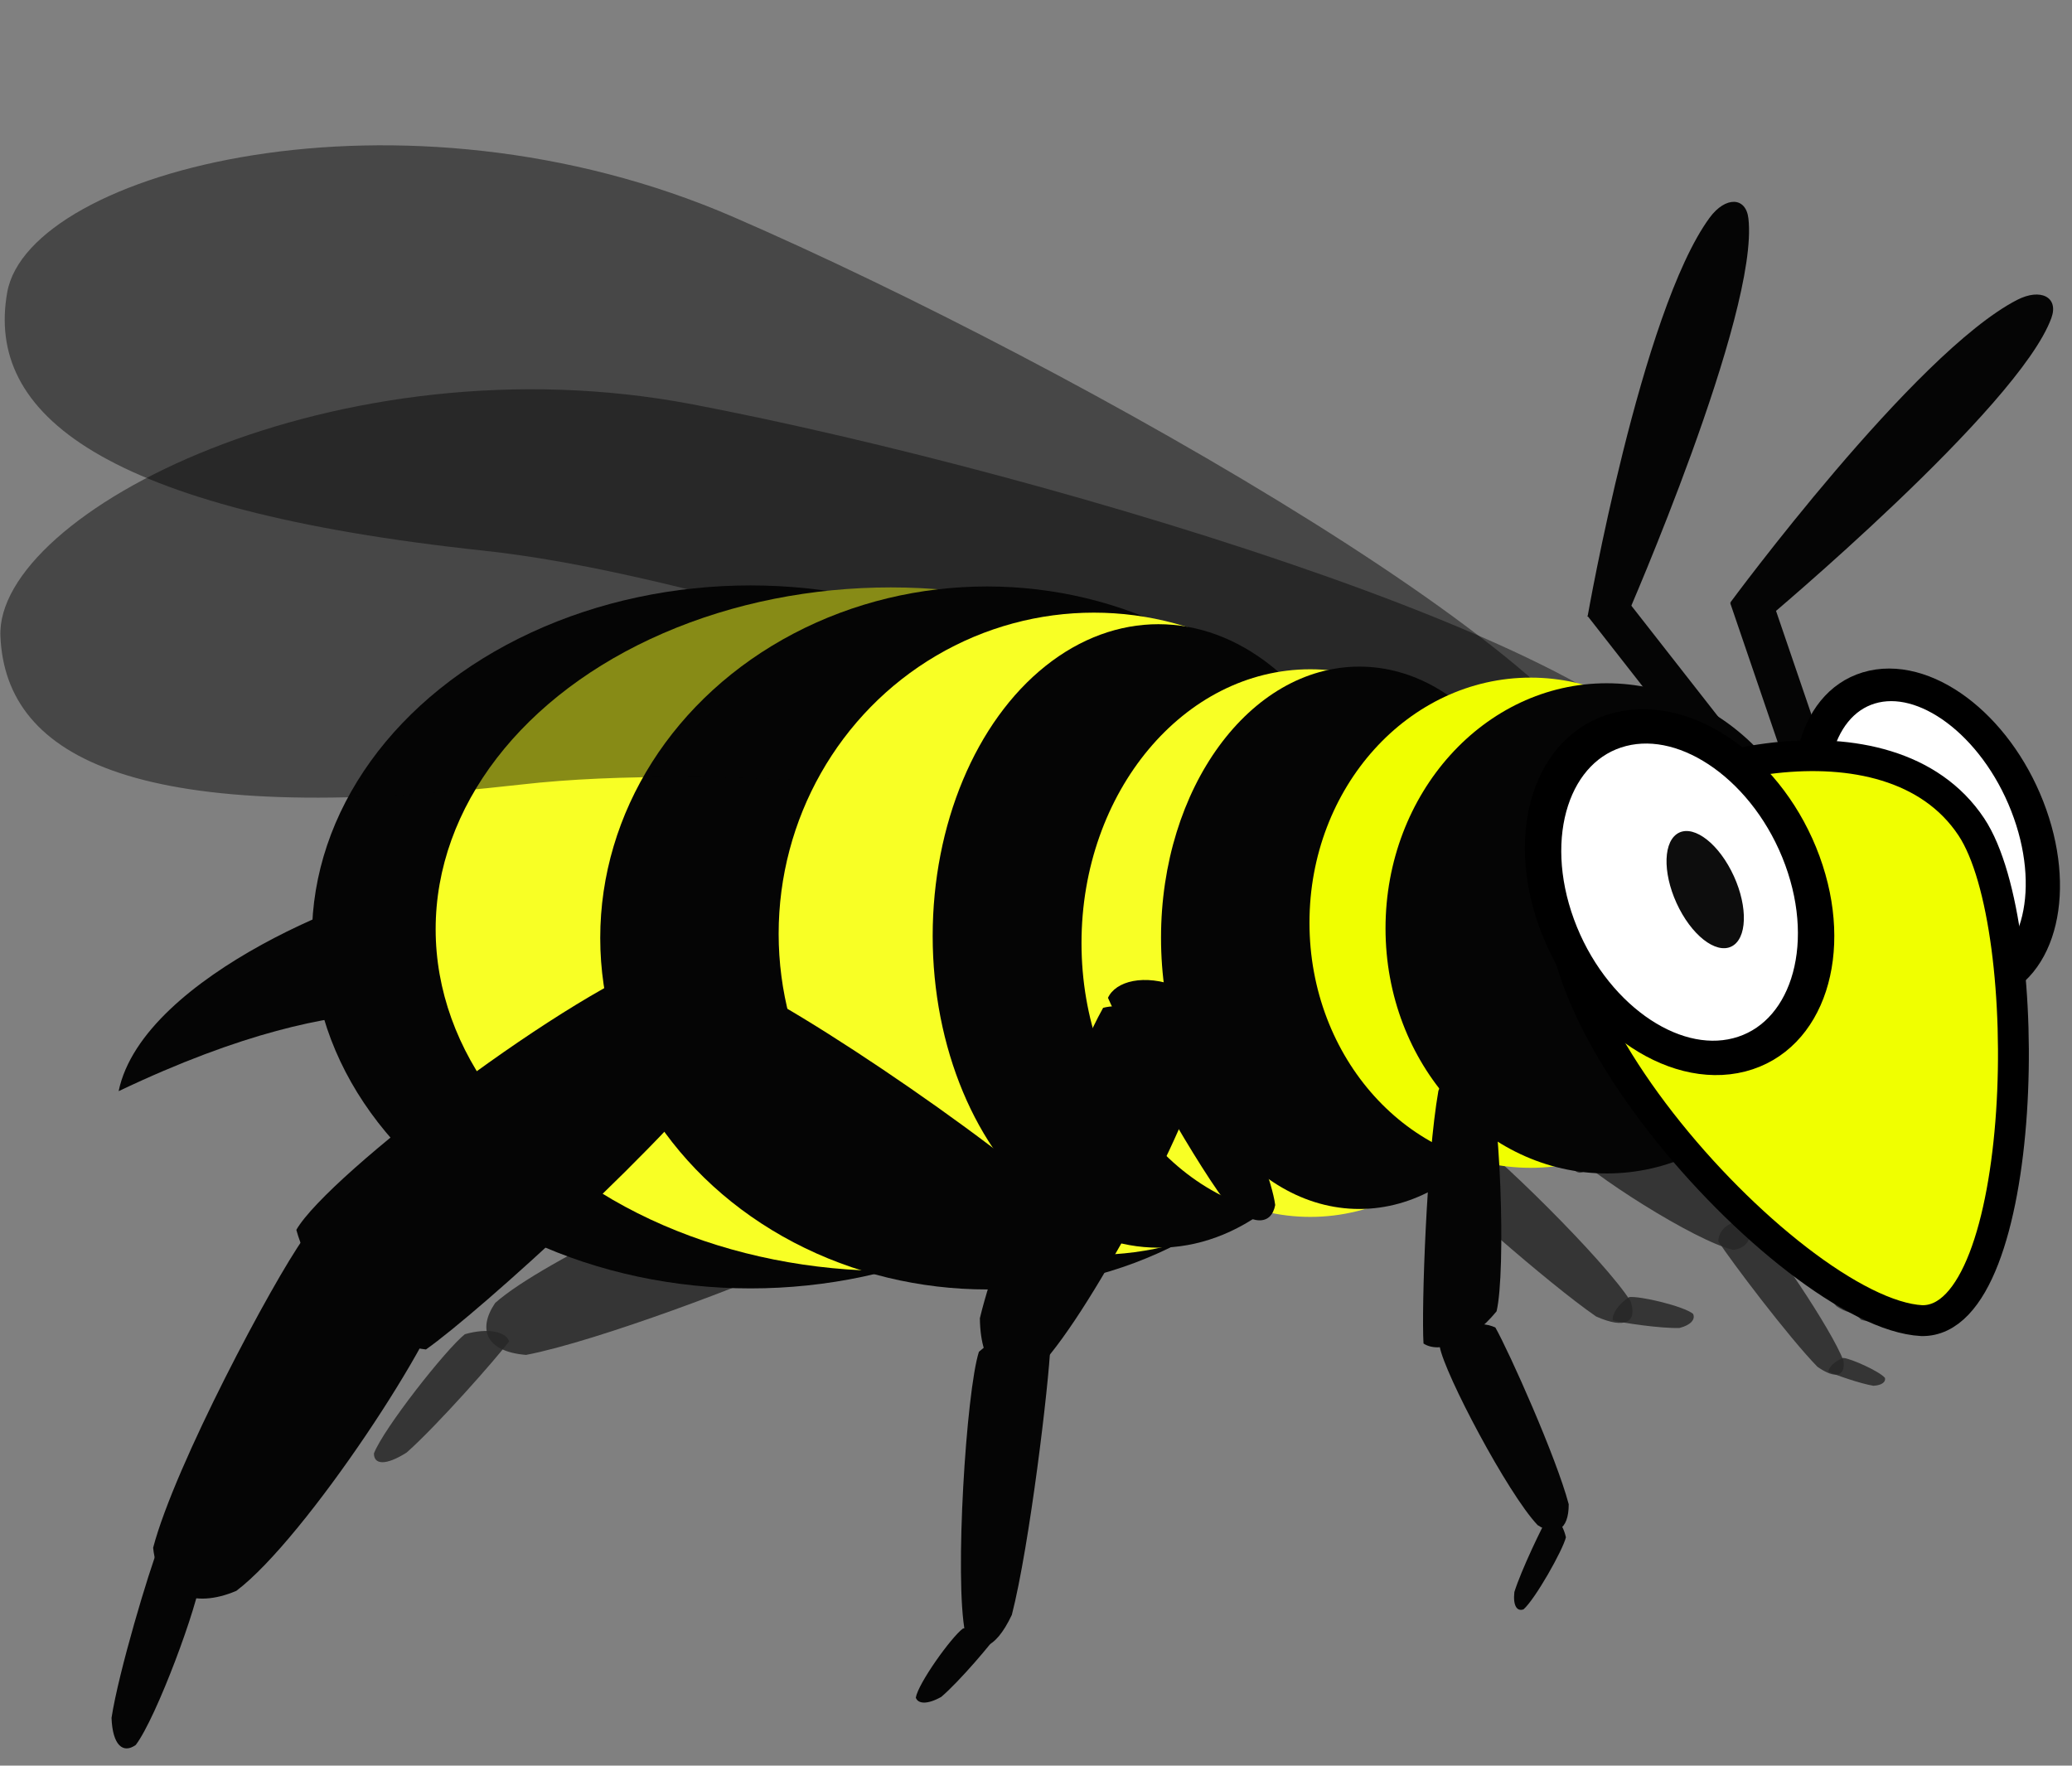 <?xml version="1.0" encoding="UTF-8" standalone="no"?>
<!-- Created with Inkscape (http://www.inkscape.org/) -->

<svg
   width="63.641mm"
   height="54.236mm"
   viewBox="0 0 63.641 54.236"
   version="1.1"
   id="svg5"
   inkscape:version="1.1.1 (3bf5ae0d25, 2021-09-20)"
   sodipodi:docname="bee-walk.svg"
   xmlns:inkscape="http://www.inkscape.org/namespaces/inkscape"
   xmlns:sodipodi="http://sodipodi.sourceforge.net/DTD/sodipodi-0.dtd"
   xmlns:xlink="http://www.w3.org/1999/xlink"
   xmlns="http://www.w3.org/2000/svg"
   xmlns:svg="http://www.w3.org/2000/svg">
  <rect x="0" y="0" width="63.641" height="54.236" fill="#808080" stroke="none"/>
  <sodipodi:namedview
     id="namedview7"
     pagecolor="#505050"
     bordercolor="#ffffff"
     borderopacity="1"
     inkscape:pageshadow="0"
     inkscape:pageopacity="0"
     inkscape:pagecheckerboard="1"
     inkscape:document-units="mm"
     showgrid="false"
     inkscape:snap-global="false"
     inkscape:zoom="2.1619135"
     inkscape:cx="220.86915"
     inkscape:cy="166.75043"
     inkscape:window-width="1920"
     inkscape:window-height="1017"
     inkscape:window-x="1272"
     inkscape:window-y="-8"
     inkscape:window-maximized="1"
     inkscape:current-layer="layer1"
     fit-margin-top="0"
     fit-margin-left="0"
     fit-margin-right="0"
     fit-margin-bottom="0" />
  <defs
     id="defs2" />
  <g
     inkscape:label="Layer 1"
     inkscape:groupmode="layer"
     id="layer1"
     transform="translate(-47.436,-93.484)">
    <g
       id="g83414"
       transform="matrix(-0.433,0.683,0.621,0.535,58.872,2.537)"
       inkscape:transform-center-x="-4.5805881"
       inkscape:transform-center-y="5.6326891"
       style="fill:#262626;fill-opacity:0.839">
      <g
         id="g83501"
         transform="matrix(0.708,-0.007,-0.006,0.698,29.185,32.299)">
        <path
           id="path83404"
           style="fill:#262626;fill-opacity:0.839;stroke-width:0.167;stroke-linejoin:bevel"
           d="m 81.84,151.408 c -0.729,0.762 -1.6,0.499 -2.144,-0.954 -0.307,-2.671 0.059,-8.791 0.305,-10.253 0.799,-0.549 2.285,-0.388 3.446,0.715 0.301,1.536 -0.64,8.566 -1.608,10.492 z"
           sodipodi:nodetypes="ccccc"
           transform="translate(2.942,-12.115)" />
        <path
           id="path83406"
           style="fill:#262626;fill-opacity:0.839;stroke-width:0.119;stroke-linejoin:bevel"
           d="m 82.568,159.692 c 0.557,0.531 1.047,0.221 1.16,-1.009 -0.213,-2.183 -1.351,-7.063 -1.72,-8.212 -0.568,-0.351 -1.447,-0.054 -1.988,0.964 0.047,1.269 1.671,6.817 2.548,8.257 z"
           sodipodi:nodetypes="ccccc"
           transform="translate(2.942,-12.115)" />
        <path
           id="path83412"
           style="fill:#262626;fill-opacity:0.839;stroke-width:0.044;stroke-linejoin:bevel"
           d="m 84.765,149.967 c 0.133,0.164 0.415,0.076 0.728,-0.29 0.371,-0.653 0.91,-2.12 0.992,-2.467 -0.176,-0.11 -0.628,-0.03 -1.084,0.268 -0.25,0.379 -0.716,2.05 -0.636,2.488 z"
           sodipodi:nodetypes="ccccc"
           inkscape:transform-center-x="-1.9038462"
           inkscape:transform-center-y="-1.125" />
      </g>
      <g
         id="g83410"
         transform="translate(2.942,-12.115)"
         style="fill:#262626;fill-opacity:0.839" />
    </g>
    <path
       id="path1868"
       style="fill:#050505;stroke-width:0.181;stroke-linejoin:bevel"
       d="m 62.51,122.42 c 0.357,0.666 0.762,1.644 -0.188,2.128 -1.008,0.514 -3.577,-1.195 -11.242,2.454 0.746,-3.614 7.948,-6.3 9.119,-6.278 1.171,0.022 1.971,1.061 2.311,1.695 z"
       sodipodi:nodetypes="scccs" />
    <path
       id="path43827"
       style="fill:#050505;fill-opacity:0.462;stroke-width:0.28;stroke-linejoin:bevel"
       d="m 97.195,118.295 c -0.664,3.734 -23.029,-6.626 -34.901,-7.896 -11.755,-1.257 -15.3,-4.201 -14.636,-7.935 0.664,-3.734 12.104,-6.74 22.316,-2.309 10.469,4.542 27.885,14.406 27.221,18.14 z"
       sodipodi:nodetypes="sssss" />
    <g
       id="g18662"
       transform="matrix(0.689,0.722,-0.932,0.616,152.492,-15.494)"
       inkscape:transform-center-x="7.7414465"
       inkscape:transform-center-y="6.9196743"
       style="fill:#262626;fill-opacity:0.839">
      <path
         id="path18555"
         style="fill:#262626;fill-opacity:0.839;stroke-width:0.184;stroke-linejoin:bevel"
         d="m 76.012,134.48 c -1.031,-0.723 -1.999,-0.398 -2.313,1.108 0.241,2.724 2.053,8.894 2.674,10.358 1.066,0.503 2.782,0.241 3.903,-0.953 0.008,-1.574 -2.688,-8.628 -4.264,-10.513 z"
         sodipodi:nodetypes="ccccc" />
      <path
         id="path18557"
         style="fill:#262626;fill-opacity:0.839;stroke-width:0.135;stroke-linejoin:bevel"
         d="m 76.116,152.673 c 0.384,0.878 1.121,1.117 1.888,0.377 0.872,-1.697 2.041,-6.101 2.197,-7.23 -0.489,-0.765 -1.678,-1.372 -2.84,-1.17 -0.598,0.915 -1.538,6.226 -1.245,8.024 z"
         sodipodi:nodetypes="ccccc" />
      <path
         id="path18559"
         style="fill:#262626;fill-opacity:0.839;stroke-width:0.062;stroke-linejoin:bevel"
         d="m 77.954,158.026 c 0.293,0.219 0.525,-0.006 0.538,-0.681 -0.181,-1.149 -0.912,-3.639 -1.134,-4.213 -0.293,-0.121 -0.717,0.143 -0.949,0.756 0.067,0.677 1.061,3.469 1.544,4.139 z"
         sodipodi:nodetypes="ccccc" />
    </g>
    <g
       id="g18533"
       transform="matrix(-0.288,0.756,0.715,0.4,16.624,9.773)"
       inkscape:transform-center-x="-6.2010428"
       inkscape:transform-center-y="4.0915526"
       style="fill:#262626;fill-opacity:0.839">
      <g
         id="g18112"
         transform="translate(2.942,-12.115)"
         style="fill:#262626;fill-opacity:0.839">
        <path
           id="path17998"
           style="fill:#262626;fill-opacity:0.839;stroke-width:0.167;stroke-linejoin:bevel"
           d="m 81.84,151.408 c -0.729,0.762 -1.6,0.499 -2.144,-0.954 -0.307,-2.671 0.059,-8.791 0.305,-10.253 0.799,-0.549 2.285,-0.388 3.446,0.715 0.301,1.536 -0.64,8.566 -1.608,10.492 z"
           sodipodi:nodetypes="ccccc" />
        <path
           id="path18103"
           style="fill:#262626;fill-opacity:0.839;stroke-width:0.119;stroke-linejoin:bevel"
           d="m 82.568,159.692 c 0.557,0.531 1.047,0.221 1.16,-1.009 -0.213,-2.183 -1.351,-7.063 -1.72,-8.212 -0.568,-0.351 -1.447,-0.054 -1.988,0.964 0.047,1.269 1.671,6.817 2.548,8.257 z"
           sodipodi:nodetypes="ccccc" />
        <path
           id="path18107"
           style="fill:#262626;fill-opacity:0.839;stroke-width:0.108;stroke-linejoin:bevel"
           d="m 87.036,144.091 c 0.102,0.627 -0.425,0.858 -1.466,0.431 -1.611,-1.06 -4.834,-3.915 -5.534,-4.661 0.046,-0.561 0.786,-1.081 1.904,-1.055 0.981,0.56 4.455,4.047 5.096,5.285 z"
           sodipodi:nodetypes="ccccc" />
      </g>
      <path
         id="path18118"
         style="fill:#262626;fill-opacity:0.839;stroke-width:0.044;stroke-linejoin:bevel"
         d="m 84.765,149.967 c 0.133,0.164 0.415,0.076 0.728,-0.29 0.371,-0.653 0.91,-2.12 0.992,-2.467 -0.176,-0.11 -0.628,-0.03 -1.084,0.268 -0.25,0.379 -0.716,2.05 -0.636,2.488 z"
         sodipodi:nodetypes="ccccc"
         inkscape:transform-center-x="-1.9038462"
         inkscape:transform-center-y="-1.125" />
    </g>
    <ellipse
       style="fill:#050505;fill-opacity:1;stroke-width:0.257;stroke-linejoin:bevel"
       id="ellipse71560"
       cx="70.487"
       cy="122.264"
       rx="13.47"
       ry="10.797" />
    <g
       id="g18138"
       transform="matrix(0.565,-0.691,0.69,0.594,-54.221,106.311)"
       style="fill:#262626;fill-opacity:0.839">
      <path
         id="path18130"
         style="fill:#262626;stroke-width:0.068;stroke-linejoin:bevel;fill-opacity:0.839"
         d="m 90.073,143.472 c -0.117,0.457 0.143,0.643 0.743,0.364 0.969,-0.724 2.982,-2.711 3.432,-3.235 0.031,-0.413 -0.314,-0.819 -0.916,-0.836 -0.582,0.378 -2.792,2.82 -3.259,3.706 z"
         sodipodi:nodetypes="ccccc" />
      <path
         id="path18132"
         style="fill:#262626;stroke-width:0.108;stroke-linejoin:bevel;fill-opacity:0.839"
         d="m 93.069,140.077 c 0.317,-0.551 0.871,-0.396 1.408,0.593 0.578,1.84 1.271,6.089 1.342,7.11 -0.391,0.406 -1.293,0.341 -2.143,-0.386 -0.406,-1.054 -0.894,-5.952 -0.608,-7.316 z"
         sodipodi:nodetypes="ccccc" />
      <path
         id="path18134"
         style="fill:#262626;stroke-width:0.085;stroke-linejoin:bevel;fill-opacity:0.839"
         d="m 93.328,153.798 c -0.451,0.465 -0.848,0.384 -0.942,-0.366 0.17,-1.428 1.086,-4.774 1.383,-5.586 0.46,-0.355 1.173,-0.373 1.612,0.144 -0.036,0.812 -1.345,4.694 -2.054,5.807 z"
         sodipodi:nodetypes="ccccc" />
      <path
         id="path18136"
         style="fill:#262626;stroke-width:0.036;stroke-linejoin:bevel;fill-opacity:0.839"
         d="m 94.026,156.105 c 0.19,0.019 0.281,-0.185 0.189,-0.562 -0.267,-0.571 -1.027,-1.692 -1.231,-1.932 -0.175,0.034 -0.364,0.327 -0.399,0.745 0.136,0.35 1.083,1.547 1.441,1.749 z"
         sodipodi:nodetypes="ccccc" />
    </g>
    <ellipse
       style="fill:#f8ff25;fill-opacity:1;stroke-width:0.259;stroke-linejoin:bevel"
       id="ellipse1398-8"
       cx="74.798"
       cy="122.027"
       rx="13.981"
       ry="10.499" />
    <ellipse
       style="fill:#050505;fill-opacity:1;stroke-width:0.242;stroke-linejoin:bevel"
       id="ellipse1840-4"
       cx="77.752"
       cy="122.296"
       rx="11.88"
       ry="10.797" />
    <path
       id="path15388"
       style="fill:#050505;fill-opacity:0.462;stroke-width:0.28;stroke-linejoin:bevel"
       d="m 99.246,117.666 c 0.167,3.789 -23.92,-1.438 -35.782,-0.085 -11.746,1.339 -15.848,-0.759 -16.015,-4.548 -0.167,-3.789 10.341,-9.22 21.273,-7.126 11.209,2.147 30.357,7.97 30.524,11.759 z"
       sodipodi:nodetypes="sssss" />
    <ellipse
       style="fill:#f8ff25;fill-opacity:1;stroke-width:0.209;stroke-linejoin:bevel"
       id="ellipse1842-9"
       cx="81.034"
       cy="122.167"
       rx="9.682"
       ry="9.864" />
    <path
       id="path18002"
       style="fill:#050505;stroke-width:0.184;stroke-linejoin:bevel"
       d="m 80.817,131.233 c 0.527,1.081 -0.147,1.668 -1.999,1.263 -3.102,-1.339 -9.742,-5.321 -11.259,-6.409 -0.26,-1.013 0.57,-2.189 2.305,-2.521 1.838,0.663 9.238,5.684 10.953,7.667 z"
       sodipodi:nodetypes="ccccc"
       inkscape:transform-center-x="2.989747"
       inkscape:transform-center-y="-3.0214034" />
    <ellipse
       style="fill:#050505;fill-opacity:1;stroke-width:0.174;stroke-linejoin:bevel"
       id="ellipse1844-1"
       cx="83.017"
       cy="122.234"
       rx="6.934"
       ry="9.576" />
    <g
       id="g43887"
       transform="rotate(-16.04,57.878,135.408)"
       inkscape:transform-center-x="8.5668707"
       inkscape:transform-center-y="9.4235577">
      <path
         id="rect15412"
         style="fill:#050505;stroke-width:0.238;stroke-linejoin:bevel"
         d="m 71.147,126.172 c 1.615,0.385 2.234,1.609 1.18,3.212 -2.664,2.108 -9.888,5.648 -11.781,6.301 -1.451,-0.608 -2.828,-2.509 -2.811,-4.631 1.401,-1.363 10.245,-4.799 13.412,-4.882 z"
         sodipodi:nodetypes="ccccc"
         inkscape:transform-center-x="13.839064"
         inkscape:transform-center-y="-2.217999" />
      <path
         id="path18114"
         style="fill:#050505;stroke-width:0.195;stroke-linejoin:bevel"
         d="m 52.905,141.201 c -1.419,0.178 -2.351,-0.528 -2.095,-1.978 1.35,-2.266 5.796,-6.846 7.06,-7.85 1.369,0.029 3.147,1.008 3.9,2.539 -0.618,1.375 -6.386,6.337 -8.866,7.288 z"
         sodipodi:nodetypes="ccccc"
         inkscape:transform-center-x="20.569152"
         inkscape:transform-center-y="5.8866439" />
      <path
         id="path18116"
         style="fill:#050505;stroke-width:0.08;stroke-linejoin:bevel"
         d="m 48.622,144.898 c -0.455,0.159 -0.685,-0.192 -0.484,-1.006 0.607,-1.314 2.367,-4.042 2.843,-4.652 0.422,-0.043 0.891,0.424 0.997,1.24 -0.306,0.788 -2.507,3.785 -3.355,4.418 z"
         sodipodi:nodetypes="ccccc"
         inkscape:transform-center-x="25.007159"
         inkscape:transform-center-y="12.957834" />
    </g>
    <g
       id="g4839-6"
       transform="matrix(0.928,0,0,0.864,-8.549,16.374)">
      <ellipse
         style="fill:#f8ff25;fill-opacity:1;stroke-width:0.183;stroke-linejoin:bevel"
         id="ellipse4835-6"
         cx="103.697"
         cy="122.777"
         rx="7.573"
         ry="9.735" />
      <ellipse
         style="fill:#050505;fill-opacity:1;stroke-width:0.17;stroke-linejoin:bevel"
         id="ellipse4833-9"
         cx="105.319"
         cy="122.589"
         rx="6.563"
         ry="9.641" />
    </g>
    <g
       id="g18545"
       transform="rotate(19.951,92.488,121.645)"
       inkscape:transform-center-x="3.7552918"
       inkscape:transform-center-y="6.2614368">
      <g
         id="g18541"
         transform="translate(2.942,-12.115)">
        <path
           id="path18535"
           style="fill:#050505;stroke-width:0.167;stroke-linejoin:bevel"
           d="m 81.84,151.408 c -0.729,0.762 -1.6,0.499 -2.144,-0.954 -0.307,-2.671 0.059,-8.791 0.305,-10.253 0.799,-0.549 2.285,-0.388 3.446,0.715 0.301,1.536 -0.64,8.566 -1.608,10.492 z"
           sodipodi:nodetypes="ccccc" />
        <path
           id="path18537"
           style="fill:#050505;stroke-width:0.119;stroke-linejoin:bevel"
           d="m 82.568,159.692 c 0.557,0.531 1.047,0.221 1.16,-1.009 -0.213,-2.183 -1.351,-7.063 -1.72,-8.212 -0.568,-0.351 -1.447,-0.054 -1.988,0.964 0.047,1.269 1.671,6.817 2.548,8.257 z"
           sodipodi:nodetypes="ccccc" />
        <path
           id="path18539"
           style="fill:#050505;stroke-width:0.108;stroke-linejoin:bevel"
           d="m 87.036,144.091 c 0.102,0.627 -0.425,0.858 -1.466,0.431 -1.611,-1.06 -4.834,-3.915 -5.534,-4.661 0.046,-0.561 0.786,-1.081 1.904,-1.055 0.981,0.56 4.455,4.047 5.096,5.285 z"
           sodipodi:nodetypes="ccccc" />
      </g>
      <path
         id="path18543"
         style="fill:#050505;stroke-width:0.044;stroke-linejoin:bevel"
         d="m 84.765,149.967 c 0.133,0.164 0.415,0.076 0.728,-0.29 0.371,-0.653 0.91,-2.12 0.992,-2.467 -0.176,-0.11 -0.628,-0.03 -1.084,0.268 -0.25,0.379 -0.716,2.05 -0.636,2.488 z"
         sodipodi:nodetypes="ccccc"
         inkscape:transform-center-x="-1.9038462"
         inkscape:transform-center-y="-1.125" />
    </g>
    <use
       x="0"
       y="0"
       xlink:href="#rect76516"
       id="use78163"
       transform="rotate(19.187,99.531,125.186)"
       width="100%"
       height="100%" />
    <rect
       style="fill:#050505;fill-opacity:1;stroke:none;stroke-width:2.238;stroke-linecap:round;stroke-linejoin:round;stroke-miterlimit:4;stroke-dasharray:none;stroke-opacity:1;paint-order:stroke fill markers"
       id="rect76516"
       width="1.254"
       height="6.395"
       x="6.503"
       y="147.804"
       transform="rotate(-38.038)" />
    <path
       id="path117403-5"
       style="fill:#050505;stroke-width:1.041;stroke-linecap:round;stroke-linejoin:round"
       d="m 100.577,111.999 1.055,0.551 c 0,0 7.817,-6.545 8.813,-9.302 0.229,-0.634 -0.329,-0.925 -1.055,-0.551 -3.159,1.627 -8.813,9.302 -8.813,9.302 z"
       sodipodi:nodetypes="ccaac"
       inkscape:transform-center-x="-3.9509401"
       inkscape:transform-center-y="-4.1933689" />
    <g
       id="g14903-4"
       transform="translate(-9.354,-0.451)">
      <ellipse
         style="fill:#f0ff00;fill-opacity:1;stroke-width:0.308;stroke-linejoin:bevel"
         id="path9417-2"
         cx="103.803"
         cy="122.279"
         rx="6.793"
         ry="7.529" />
      <ellipse
         style="fill:#050505;fill-opacity:1;stroke-width:0.308;stroke-linejoin:bevel"
         id="ellipse11237-8"
         cx="106.139"
         cy="122.452"
         rx="6.793"
         ry="7.529" />
    </g>
    <path
       id="path22857-2"
       style="fill:#050505;stroke-width:1.041;stroke-linecap:round;stroke-linejoin:round"
       d="m 96.198,112.423 1.19,0.024 c 0,0 4.086,-9.341 3.75,-12.253 -0.077,-0.67 -0.706,-0.682 -1.19,-0.024 -2.104,2.864 -3.75,12.253 -3.75,12.253 z"
       sodipodi:nodetypes="ccaac"
       inkscape:transform-center-x="-1.8004503"
       inkscape:transform-center-y="-5.8171685" />
    <ellipse
       style="fill:#ffffff;fill-opacity:1;stroke:#000000;stroke-width:1.027;stroke-linejoin:bevel;stroke-miterlimit:4;stroke-dasharray:none;stroke-opacity:1"
       id="ellipse8524-8"
       cx="-145.426"
       cy="56.098"
       rx="4.902"
       ry="3.22"
       transform="matrix(-0.364,-0.931,0.957,-0.289,0,0)" />
    <path
       id="ellipse4848-1"
       style="fill:#f0ff00;stroke:#000000;stroke-width:0.948;stroke-linejoin:bevel;stroke-miterlimit:4;stroke-dasharray:none;stroke-opacity:1"
       d="m 96.237,119.117 c 2.082,-2.155 9.221,-4.044 11.75,-0.23 2.046,3.086 1.748,15.227 -1.524,15.164 -4.047,-0.209 -13.894,-11.035 -10.225,-14.934 z"
       sodipodi:nodetypes="cscc" />
    <ellipse
       style="fill:#ffffff;fill-opacity:1;stroke:#000000;stroke-width:1.087;stroke-linejoin:bevel;stroke-miterlimit:4;stroke-dasharray:none;stroke-opacity:1"
       id="ellipse4850-7"
       cx="-142.432"
       cy="51.628"
       rx="5.323"
       ry="3.892"
       transform="matrix(-0.344,-0.939,0.969,-0.249,0,0)" />
    <ellipse
       style="fill:#0d0d0d;fill-opacity:1;stroke:none;stroke-width:0.704;stroke-linejoin:bevel;stroke-miterlimit:4;stroke-dasharray:none;stroke-opacity:1"
       id="ellipse8628-3"
       cx="-158.381"
       cy="33.33"
       rx="1.915"
       ry="0.989"
       transform="matrix(-0.461,-0.888,0.804,-0.595,0,0)" />
    <g
       id="g18128"
       transform="matrix(-1.072,0.274,0.138,1.04,173.483,-45.192)"
       style="fill:#050505;fill-opacity:1">
      <path
         id="path18105"
         style="fill:#050505;fill-opacity:1;stroke-width:0.068;stroke-linejoin:bevel"
         d="m 90.073,143.472 c -0.117,0.457 0.143,0.643 0.743,0.364 0.969,-0.724 2.982,-2.711 3.432,-3.235 0.031,-0.413 -0.314,-0.819 -0.916,-0.836 -0.582,0.378 -2.792,2.82 -3.259,3.706 z"
         sodipodi:nodetypes="ccccc" />
      <path
         id="path18000"
         style="fill:#050505;fill-opacity:1;stroke-width:0.108;stroke-linejoin:bevel"
         d="m 93.069,140.077 c 0.317,-0.551 0.871,-0.396 1.408,0.593 0.578,1.84 1.271,6.089 1.342,7.11 -0.391,0.406 -1.293,0.341 -2.143,-0.386 -0.406,-1.054 -0.894,-5.952 -0.608,-7.316 z"
         sodipodi:nodetypes="ccccc" />
      <path
         id="path18120"
         style="fill:#050505;fill-opacity:1;stroke-width:0.085;stroke-linejoin:bevel"
         d="m 93.328,153.798 c -0.451,0.465 -0.848,0.384 -0.942,-0.366 0.17,-1.428 1.086,-4.774 1.383,-5.586 0.46,-0.355 1.173,-0.373 1.612,0.144 -0.036,0.812 -1.345,4.694 -2.054,5.807 z"
         sodipodi:nodetypes="ccccc" />
      <path
         id="path18122"
         style="fill:#050505;fill-opacity:1;stroke-width:0.036;stroke-linejoin:bevel"
         d="m 94.026,156.105 c 0.19,0.019 0.281,-0.185 0.189,-0.562 -0.267,-0.571 -1.027,-1.692 -1.231,-1.932 -0.175,0.034 -0.364,0.327 -0.399,0.745 0.136,0.35 1.083,1.547 1.441,1.749 z"
         sodipodi:nodetypes="ccccc" />
    </g>
  </g>
</svg>
